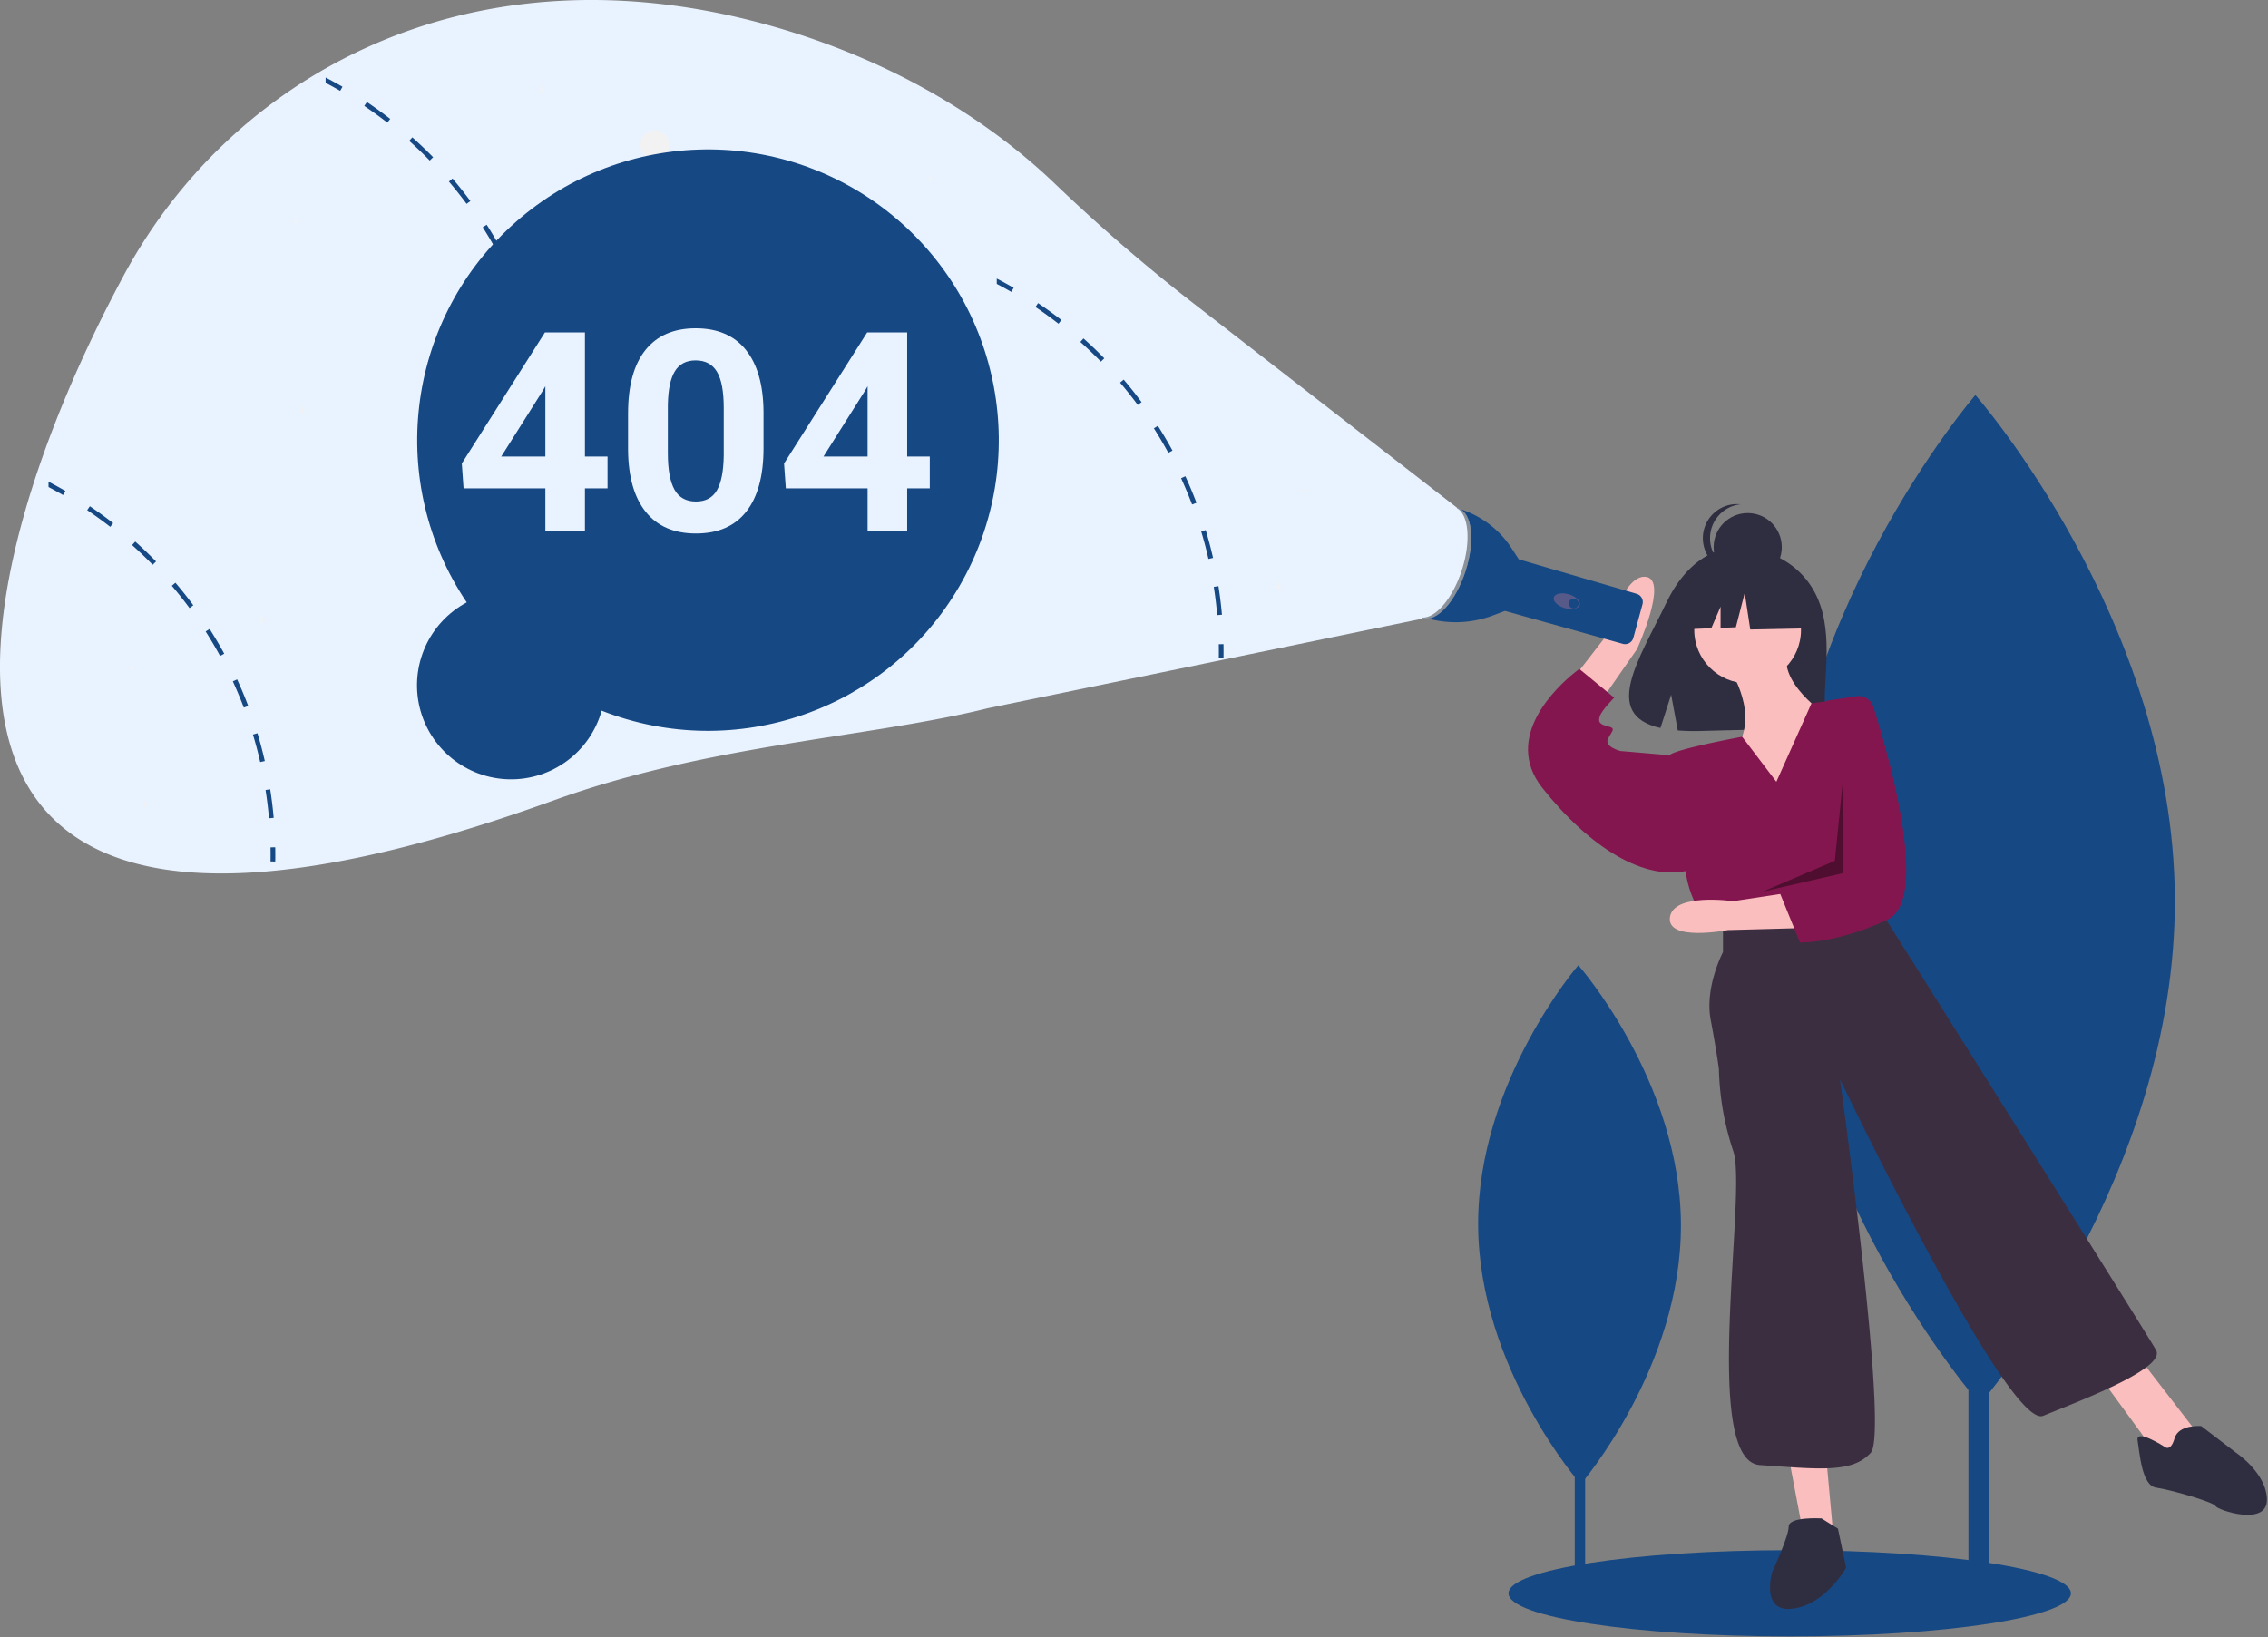 <svg width="1105" height="798" viewBox="0 0 1105 798" xmlns="http://www.w3.org/2000/svg">
    <rect x="0" y="0" width="1105" height="798" fill="#808080" stroke="none"/>
    <g fill-rule="nonzero" fill="none">
        <path fill="#164884" d="M959.049 388.464h9.832v388.345h-9.832z" />
        <path
            d="M1059.614 437.954c.626 135.794-94.913 246.32-94.913 246.32s-96.553-109.64-97.179-245.435c-.626-135.795 94.913-246.32 94.913-246.32s96.553 109.64 97.18 245.435zM767.244 571.186h5.057v199.735h-5.057z"
            fill="#164884" />
        <path
            d="M818.967 596.64c.322 69.842-48.816 126.688-48.816 126.688s-49.66-56.39-49.981-126.233c-.322-69.843 48.815-126.689 48.815-126.689s49.66 56.391 49.982 126.234z"
            fill="#164884" />
        <ellipse fill="#164884" cx="871.969" cy="776.515" rx="137" ry="21" />
        <path
            d="M883.268 287.081c-11.607-19.612-34.57-20.526-34.57-20.526s-22.377-2.861-36.731 27.008c-13.38 27.84-31.845 54.722-2.973 61.24l5.215-16.233 3.23 17.44c4.11.296 8.235.367 12.353.212 30.92-.999 60.366.292 59.418-10.803-1.26-14.75 5.226-39.467-5.942-58.338z"
            fill="#2F2E41" />
        <path d="M841.469 324.015s15 21 6 38 21 35 21 35l22-48s-26-17-19-33l-30 8z" fill="#FBBEBE" />
        <circle fill="#FBBEBE" cx="851.469" cy="307.015" r="26" />
        <path
            d="M761.49 337.07l21.727-28.033s7.65-29.385 18.731-27.895c11.081 1.49-4.376 35.24-4.376 35.24l-21.59 31.03-14.493-10.341zM871.469 710.015l7 37 15 4-4-44zM1022.469 670.015l27 37 11 5 9-15-27-35z"
            fill="#FBBEBE" />
        <path
            d="M865.469 381.015l-16.681-21.96s-32.32 5.96-35.32 8.96c-3 3 8 58 8 58s2 15 11 23l9 6 74-15 2.783-32.926a86.41 86.41 0 00-22.782-66.074l-12.876 1.76-17.124 38.24z"
            fill="#84164F" />
        <path
            d="M817.469 370.015l-5-2-23-2s-8-2-6-6 4-5 0-6-5-2-4-5 7-9 7-9l-17-14s-.92.65-2.408 1.855c-8.44 6.834-35.147 31.49-15.592 56.145 23 29 50 46 72 40l-6-54z"
            fill="#84164F" />
        <path
            d="M839.469 450.015v14s-9 17-6 33 4 24 4 24a136.533 136.533 0 007 40c7 20-16 151 13 153s45 4 54-6-15-182-15-182 82 171 99 164 60-23 55-32-131-209-131-209l-4-9-76 10z"
            fill="#3C2E41" />
        <path
            d="M887.469 740.015s-16-1-16 4-8 22-8 22-6 20 10 18 26-20 26-20l-4-19-8-5zM1054.469 705.015s-14-9-13-3 2 22 9 23 28 7 29 9 25 10 25-3-15-23-15-23l-17-13s-11-1-13 6-5 4-5 4z"
            fill="#2F2E41" />
        <circle fill="#2F2E41" cx="851.508" cy="266.654" r="16.604" />
        <path
            d="M833.157 262.285c0-8.493 6.41-15.616 14.856-16.51a16.772 16.772 0 00-1.748-.094c-9.17 0-16.604 7.434-16.604 16.604 0 9.17 7.434 16.604 16.604 16.604.584 0 1.167-.032 1.748-.094-8.446-.894-14.856-8.017-14.856-16.51z"
            fill="#2F2E41" />
        <path fill="#2F2E41"
            d="M878.136 285.191l-22.686-11.884-31.33 4.862-6.482 28.628 16.136-.621 4.508-10.517v10.344l7.445-.286 4.321-16.745 2.701 17.825 26.468-.54z" />
        <path
            d="M876.778 452.332l-34.987.946s-29.854 5.809-28.18-6.241c1.676-12.05 30.8-7.835 30.8-7.835l31.88-4.864.487 17.994z"
            fill="#FBBEBE" />
        <path
            d="M904.46 339.32a7.467 7.467 0 018.236 5.128c6.85 21.584 27.95 93.813 6.985 103.723-24.694 11.671-42.714 11.158-42.714 11.158l-9.645-23.748 8.78-8.24 9.375-60.275 4.492-25.55 14.49-2.196z"
            fill="#84164F" />
        <path fill="#000" opacity=".4" d="M897.969 379.515l-4 40-35 15 39-9z" />
        <path
            d="M709.214 247.463a46.84 46.84 0 0127.353 19.87l3.27 5.065.165.21 57.385 16.79a4.183 4.183 0 012.861 5.116l-4.455 16.335a4.183 4.183 0 01-5.162 2.928l-57.399-16.044-.001.002-5.765 2.18a51.515 51.515 0 01-33.122 1.125l14.87-53.577z"
            fill="#164884" />
        <ellipse fill="#575A89" transform="rotate(-73.69 763.341 292.99)" cx="763.341" cy="292.991" rx="3.504"
            ry="6.57" />
        <circle fill="#164884" cx="766.716" cy="294.14" r="2.409" />
        <ellipse fill="#E9F3FF" transform="rotate(-72.034 701.928 274.485)" cx="701.928" cy="274.485" rx="28.09"
            ry="12.703" />
        <path
            d="M712.228 277.881c4.611-14.22 3.357-27.472-2.71-30.355.364.046.724.126 1.075.238 6.673 2.164 8.204 15.882 3.419 30.64-4.786 14.757-14.075 24.966-20.748 22.802a5.863 5.863 0 01-.708-.284c6.564.836 15.139-9.06 19.672-23.04z"
            fill="#000" opacity=".4" />
        <path
            d="M709.969 247.515L579.73 146.49a861.922 861.922 0 01-66.215-57.386c-37.126-35.387-87.524-63.68-146.201-78.744-142.562-36.598-255.5 28.294-306.866 123.578-78.495 145.604-138.65 381.88 209.394 256.11 76.116-27.505 153.164-30.429 211.586-44.917l211.54-43.616 17-54z"
            fill="#E9F3FF" />
        <circle fill="#F2F2F2" cx="318.969" cy="70.515" r="7" />
        <path fill="#F2F2F2"
            d="M454.949 86.695h-1.822v-1.822h-.356v1.822h-1.822v.356h1.822v1.822h.356v-1.822h1.822zM637.949 238.695h-1.822v-1.822h-.356v1.822h-1.822v.356h1.822v1.822h.356v-1.822h1.822zM624.949 285.695h-1.822v-1.822h-.356v1.822h-1.822v.356h1.822v1.822h.356v-1.822h1.822zM65.949 325.695h-1.822v-1.822h-.356v1.822h-1.822v.356h1.822v1.822h.356v-1.822h1.822zM145.949 107.695h-1.822v-1.822h-.356v1.822h-1.822v.356h1.822v1.822h.356v-1.822h1.822zM456.949 293.695h-1.822v-1.822h-.356v1.822h-1.822v.356h1.822v1.822h.356v-1.822h1.822zM265.949 43.695h-1.822v-1.822h-.356v1.822h-1.822v.356h1.822v1.822h.356v-1.822h1.822z" />
        <path
            d="M266.65 187.673l-2.27.35c.71 4.54 1.27 9.18 1.68 13.77l2.29-.2a208.2 208.2 0 00-1.7-13.92zM260.44 160.333l-2.2.67c1.33 4.4 2.52 8.91 3.53 13.4l2.25-.51c-1.03-4.54-2.24-9.1-3.58-13.56zM250.53 134.113l-2.09.96c1.92 4.19 3.72 8.49 5.35 12.79l2.15-.81c-1.65-4.35-3.46-8.71-5.41-12.94zM237.13 109.533l-1.94 1.23c2.47 3.88 4.84 7.9 7.04 11.93l2.02-1.1a202.81 202.81 0 00-7.12-12.06zM220.47 87.003l-1.75 1.49c2.98 3.5 5.88 7.16 8.62 10.86l1.84-1.37c-2.76-3.74-5.69-7.44-8.71-10.98zM200.89 66.943l-1.53 1.71c3.44 3.07 6.81 6.3 10.02 9.59l1.65-1.61c-3.25-3.33-6.66-6.59-10.14-9.69zM178.77 49.723l-1.29 1.9c3.82 2.57 7.6 5.31 11.23 8.14l1.42-1.81c-3.68-2.86-7.5-5.63-11.36-8.23zM158.64 37.763v2.6c2.39 1.25 4.76 2.56 7.08 3.9l1.15-1.99c-2.7-1.56-5.444-3.063-8.23-4.51zM266.804 215.979l2.299-.042c.042 2.321.045 4.654.01 6.936l-2.3-.036c.036-2.255.033-4.563-.009-6.858zM131.65 384.673l-2.27.35c.71 4.54 1.27 9.18 1.68 13.77l2.29-.2a208.2 208.2 0 00-1.7-13.92zM125.44 357.333l-2.2.67c1.33 4.4 2.52 8.91 3.53 13.4l2.25-.51c-1.03-4.54-2.24-9.1-3.58-13.56zM115.53 331.113l-2.09.96c1.92 4.19 3.72 8.49 5.35 12.79l2.15-.81c-1.65-4.35-3.46-8.71-5.41-12.94zM102.13 306.533l-1.94 1.23c2.47 3.88 4.84 7.9 7.04 11.93l2.02-1.1c-2.22-4.08-4.62-8.14-7.12-12.06zM85.47 284.003l-1.75 1.49c2.98 3.5 5.88 7.16 8.62 10.86l1.84-1.37c-2.76-3.74-5.69-7.44-8.71-10.98zM65.89 263.943l-1.53 1.71c3.44 3.07 6.81 6.3 10.02 9.59l1.65-1.61c-3.25-3.33-6.66-6.59-10.14-9.69zM43.77 246.723l-1.29 1.9c3.82 2.57 7.6 5.31 11.23 8.14l1.42-1.81c-3.68-2.86-7.5-5.63-11.36-8.23zM23.64 234.763v2.6c2.39 1.25 4.76 2.56 7.08 3.9l1.15-1.99c-2.7-1.56-5.444-3.063-8.23-4.51zM131.804 412.979l2.299-.042c.042 2.321.045 4.654.01 6.936l-2.3-.036c.036-2.255.033-4.563-.009-6.858zM593.65 285.673l-2.27.35c.71 4.54 1.27 9.18 1.68 13.77l2.29-.2a208.2 208.2 0 00-1.7-13.92zM587.44 258.333l-2.2.67c1.33 4.4 2.52 8.91 3.53 13.4l2.25-.51c-1.03-4.54-2.24-9.1-3.58-13.56zM577.53 232.113l-2.09.96c1.92 4.19 3.72 8.49 5.35 12.79l2.15-.81c-1.65-4.35-3.46-8.71-5.41-12.94zM564.13 207.533l-1.94 1.23c2.47 3.88 4.84 7.9 7.04 11.93l2.02-1.1c-2.22-4.08-4.62-8.14-7.12-12.06zM547.47 185.003l-1.75 1.49c2.98 3.5 5.88 7.16 8.62 10.86l1.84-1.37c-2.76-3.74-5.69-7.44-8.71-10.98zM527.89 164.943l-1.53 1.71c3.44 3.07 6.81 6.3 10.02 9.59l1.65-1.61c-3.25-3.33-6.66-6.59-10.14-9.69zM505.77 147.723l-1.29 1.9c3.82 2.57 7.6 5.31 11.23 8.14l1.42-1.81c-3.68-2.86-7.5-5.63-11.36-8.23zM485.64 135.763v2.6c2.39 1.25 4.76 2.56 7.08 3.9l1.15-1.99c-2.7-1.56-5.444-3.063-8.23-4.51zM593.804 313.979l2.299-.042c.042 2.321.045 4.654.01 6.936l-2.3-.036c.036-2.255.033-4.563-.009-6.858z"
            fill="#164884" />
        <path fill="#F2F2F2"
            d="M149.295 199.895H147.6v-1.696h-.331v1.696h-1.696v.33h1.696v1.696h.331v-1.696h1.695zM129.754 302.252h-1.695v-1.696h-.331v1.696h-1.696v.331h1.696v1.695h.331v-1.695h1.695zM72.417 391.959h-1.696v-1.695h-.331v1.695h-1.695v.331h1.695v1.696h.331v-1.696h1.696z" />
        <path
            d="M227.401 293.577c-39.08-58.091-29.867-136.018 21.683-183.394 51.549-47.376 129.974-49.993 184.568-6.16 54.593 43.834 68.981 120.973 33.862 181.54-35.12 60.568-109.216 86.4-174.378 60.793-5.629 20.09-24.116 33.842-44.975 33.456-20.86-.385-38.827-14.81-43.71-35.094-4.882-20.284 4.551-41.305 22.95-51.141z"
            fill="#164884" />
        <g fill="#E9F3FF">
            <path
                d="M284.99 222.492H296v15.522h-11.01V259h-19.285v-20.986h-39.838L225 225.89 265.505 162h19.485v60.492zm-40.772 0h21.487v-34.243l-1.268 2.198-20.219 32.045zM372 218.422c0 13.459-2.795 23.753-8.384 30.883-5.59 7.13-13.772 10.695-24.549 10.695-10.642 0-18.78-3.498-24.415-10.495-5.634-6.996-8.518-17.023-8.652-30.08v-17.914c0-13.592 2.828-23.908 8.485-30.95C320.14 163.522 328.29 160 338.933 160c10.642 0 18.78 3.487 24.415 10.461 5.634 6.974 8.518 16.99 8.652 30.047v17.914zm-19.384-19.652c0-8.066-1.107-13.937-3.32-17.614-2.214-3.676-5.668-5.514-10.363-5.514-4.561 0-7.926 1.749-10.095 5.247-2.168 3.498-3.32 8.968-3.454 16.41v23.664c0 7.932 1.085 13.825 3.253 17.68 2.169 3.855 5.646 5.782 10.43 5.782 4.74 0 8.16-1.85 10.262-5.548 2.102-3.699 3.197-9.358 3.287-16.979V198.77zM441.99 222.492H453v15.522h-11.01V259h-19.285v-20.986h-39.838L382 225.89 422.505 162h19.485v60.492zm-40.772 0h21.487v-34.243l-1.268 2.198-20.219 32.045z" />
        </g>
    </g>
</svg>